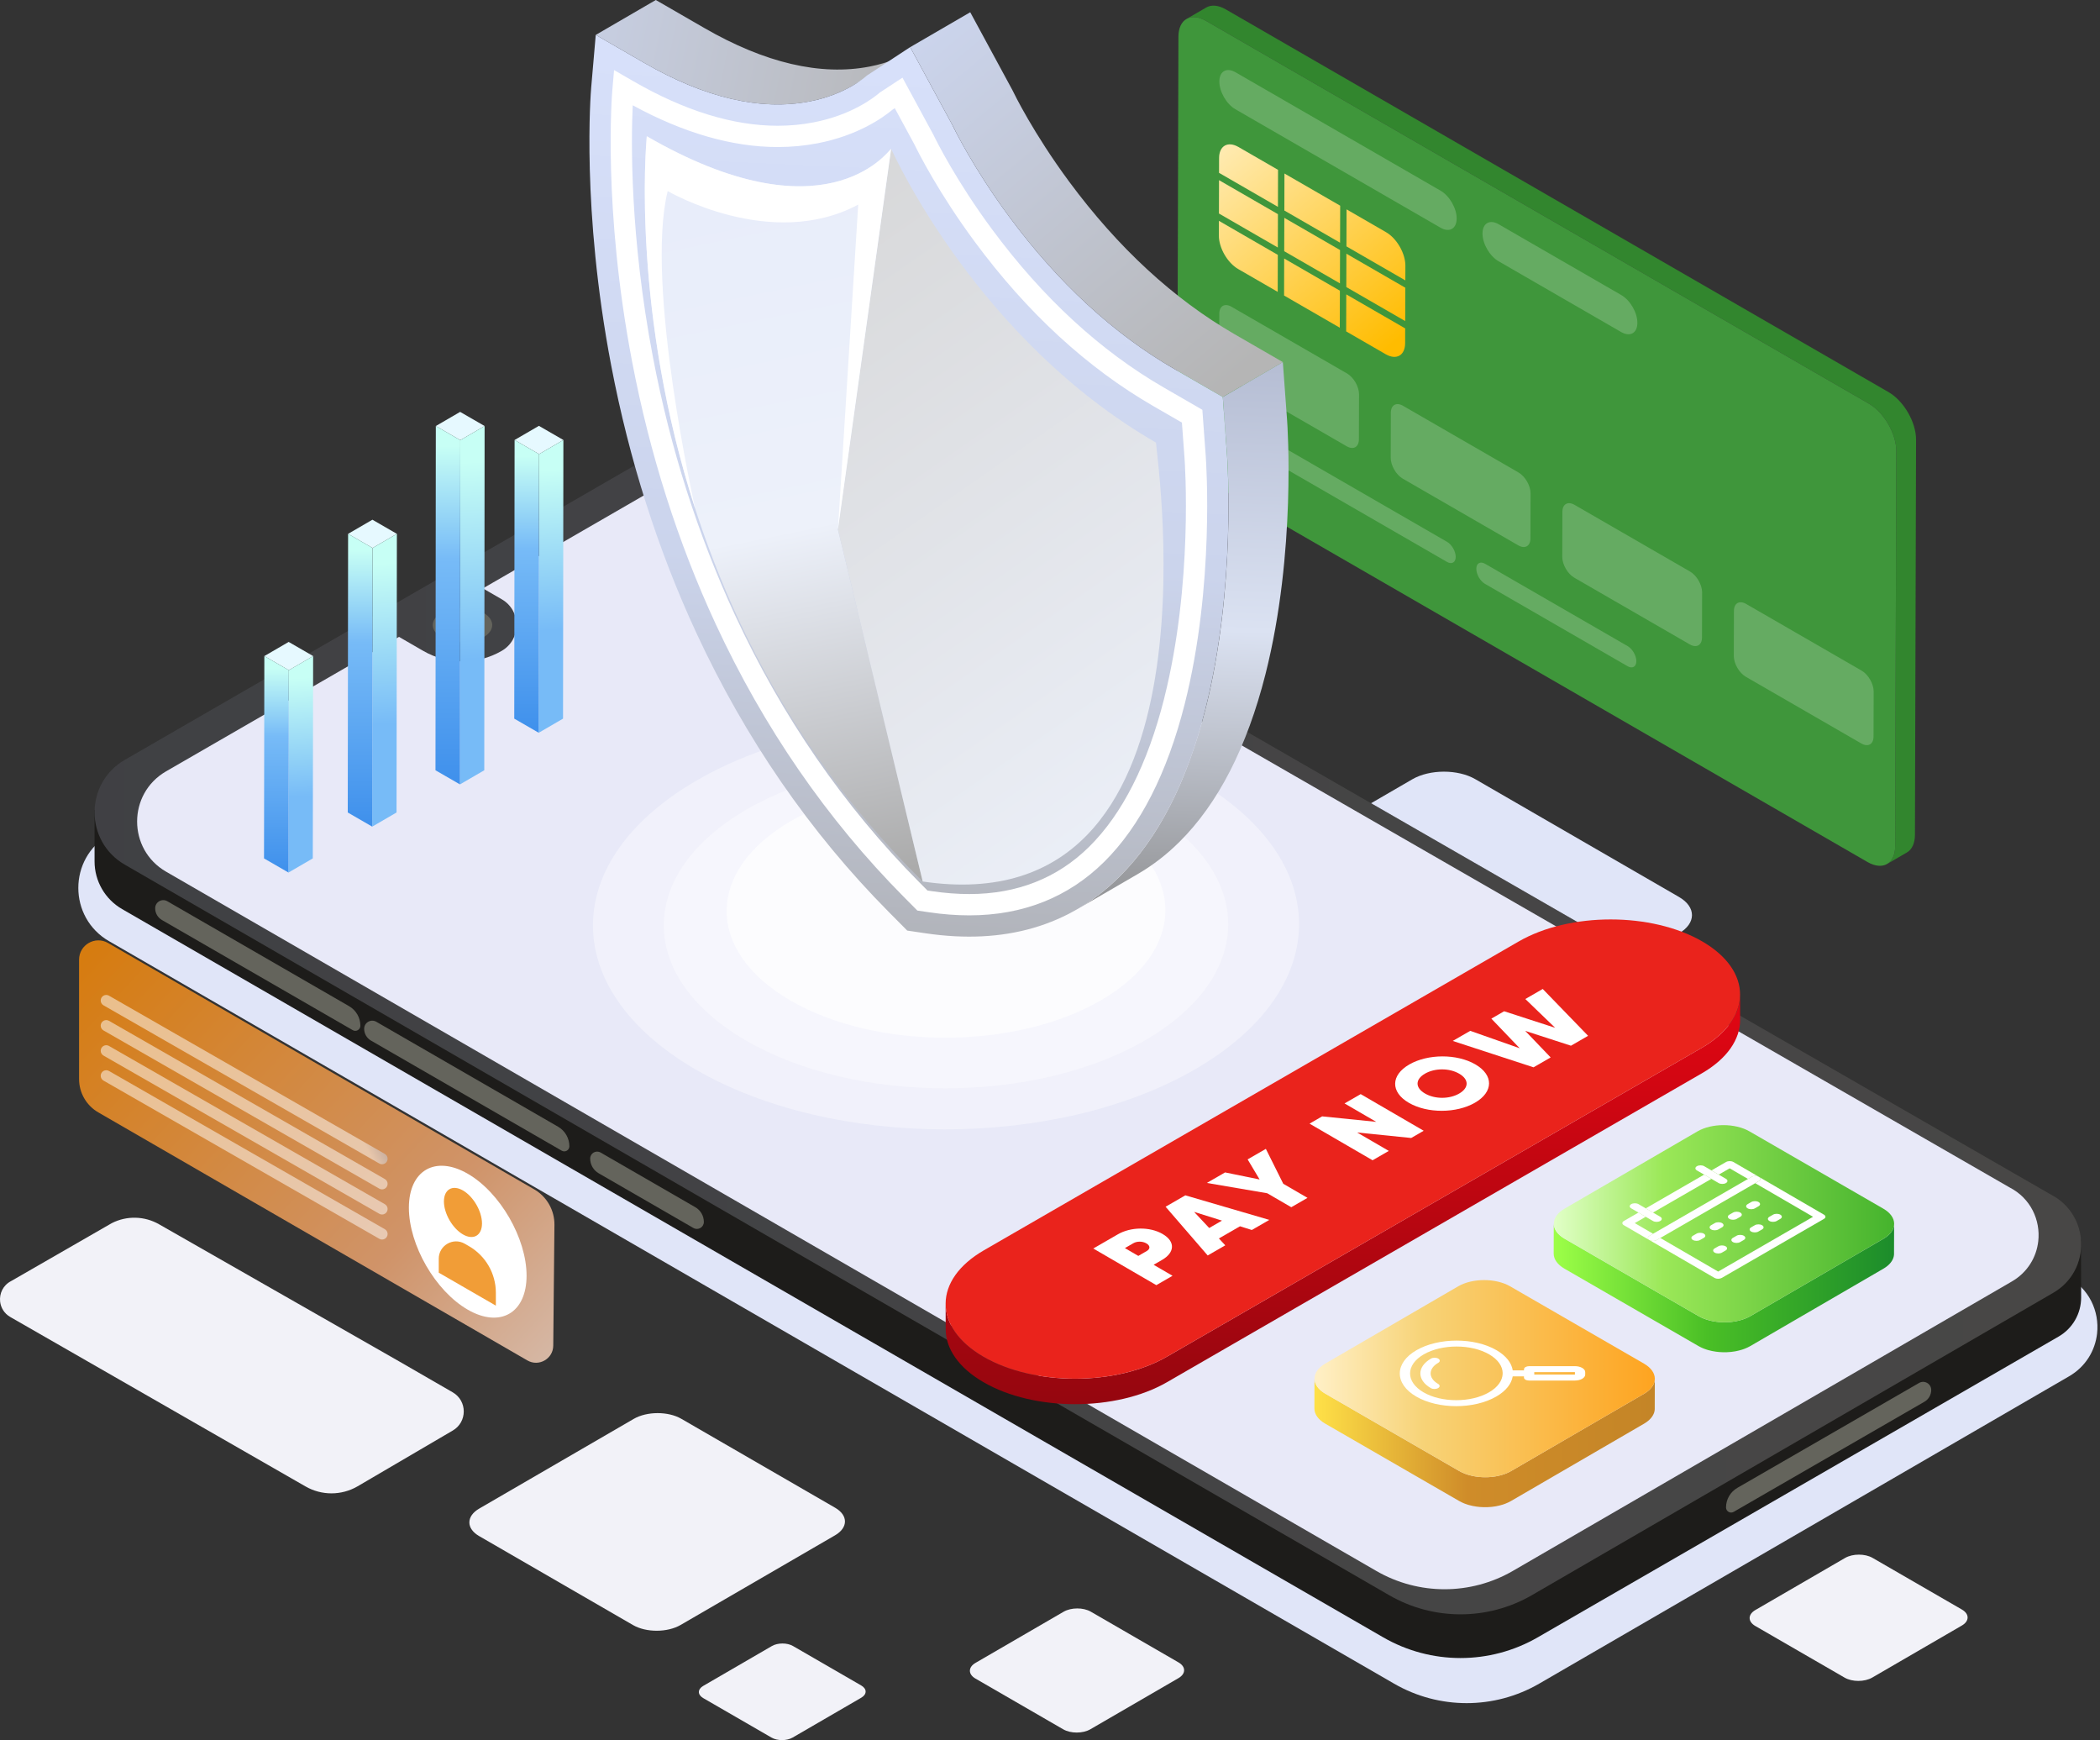 <svg width="239" height="198" viewBox="0 0 239 198" fill="none" xmlns="http://www.w3.org/2000/svg">
<rect x="0" y="0" width="239" height="198" fill="#333333" stroke="none"/>
<path d="M214.939 44.619L139.514 1.072C138.642 0.568 137.851 0.522 137.281 0.854L135.031 2.162C135.602 1.83 136.392 1.877 137.264 2.381L212.689 45.928C214.422 46.928 215.822 49.353 215.817 51.344L215.689 96.294C215.687 97.283 215.337 97.979 214.774 98.306L217.024 96.999C217.587 96.671 217.936 95.975 217.939 94.986L218.066 50.036C218.072 48.045 216.672 45.619 214.939 44.62V44.619Z" fill="#32862E"/>
<path d="M212.689 45.926C214.421 46.927 215.822 49.352 215.816 51.343L215.688 96.293C215.683 98.284 214.273 99.087 212.541 98.086L137.116 54.539C135.383 53.538 133.983 51.114 133.988 49.123L134.116 4.173C134.122 2.182 135.531 1.379 137.263 2.379L212.689 45.926Z" fill="#3F963B"/>
<path opacity="0.2" d="M184.524 33.577C185.534 34.161 186.352 35.576 186.349 36.739C186.345 37.901 185.522 38.369 184.511 37.785L170.548 29.724C169.536 29.14 168.719 27.725 168.723 26.563C168.726 25.399 169.548 24.932 170.56 25.516L184.524 33.577Z" fill="white"/>
<path opacity="0.2" d="M172.818 53.76C173.579 54.199 174.196 55.266 174.193 56.142L174.179 61.266C174.176 62.141 173.556 62.493 172.794 62.054L159.652 54.466C158.891 54.026 158.275 52.96 158.277 52.085L158.292 46.961C158.294 46.086 158.914 45.732 159.675 46.172L172.818 53.76Z" fill="white"/>
<path opacity="0.2" d="M185.239 73.518C185.789 73.835 186.233 74.604 186.23 75.236C186.228 75.866 185.782 76.121 185.232 75.804L169.011 66.438C168.461 66.121 168.017 65.353 168.02 64.721C168.022 64.09 168.468 63.835 169.018 64.152L185.239 73.518Z" fill="white"/>
<path opacity="0.2" d="M192.342 65.033C193.104 65.472 193.719 66.54 193.717 67.415L193.702 72.539C193.7 73.414 193.08 73.766 192.319 73.327L179.176 65.739C178.415 65.3 177.799 64.234 177.801 63.358L177.815 58.234C177.818 57.359 178.438 57.005 179.2 57.446L192.342 65.034V65.033Z" fill="white"/>
<path opacity="0.2" d="M211.865 76.305C212.627 76.746 213.243 77.812 213.24 78.687L213.226 83.811C213.223 84.686 212.603 85.039 211.841 84.599L198.7 77.012C197.937 76.572 197.322 75.507 197.324 74.632L197.339 69.508C197.341 68.632 197.961 68.279 198.724 68.719L211.865 76.306V76.305Z" fill="white"/>
<path opacity="0.2" d="M164.683 61.65C165.231 61.967 165.675 62.735 165.673 63.366C165.671 63.996 165.225 64.251 164.676 63.934L139.725 49.528C139.176 49.211 138.732 48.443 138.734 47.813C138.737 47.181 139.183 46.926 139.732 47.243L164.683 61.65Z" fill="white"/>
<path opacity="0.2" d="M153.294 42.488C154.057 42.928 154.672 43.994 154.67 44.87L154.655 49.993C154.653 50.869 154.033 51.221 153.271 50.782L140.129 43.195C139.367 42.754 138.752 41.689 138.754 40.814L138.769 35.69C138.771 34.815 139.391 34.461 140.153 34.902L153.294 42.489V42.488Z" fill="white"/>
<path d="M152.526 23.405L152.513 27.617L146.172 23.955L146.183 19.743L152.526 23.405Z" fill="url(#paint0_linear_15_12966)"/>
<path d="M145.427 28.999L145.415 33.21L140.917 30.613C139.698 29.909 138.715 28.205 138.719 26.806L138.723 25.128L145.426 28.999H145.427Z" fill="url(#paint1_linear_15_12966)"/>
<path d="M145.441 24.369L145.429 28.165L138.727 24.295L138.738 20.5L145.441 24.369Z" fill="url(#paint2_linear_15_12966)"/>
<path d="M152.494 33.078L152.482 37.289L146.141 33.628L146.152 29.416L152.494 33.078Z" fill="url(#paint3_linear_15_12966)"/>
<path d="M145.453 19.326L145.441 23.537L138.738 19.667L138.743 17.988C138.747 16.589 139.737 16.024 140.955 16.728L145.453 19.326Z" fill="url(#paint4_linear_15_12966)"/>
<path d="M152.509 28.45L152.499 32.245L146.156 28.584L146.168 24.788L152.509 28.45Z" fill="url(#paint5_linear_15_12966)"/>
<path d="M159.922 37.367L159.918 39.045C159.913 40.445 158.924 41.009 157.705 40.306L153.207 37.708L153.219 33.497L159.922 37.367Z" fill="url(#paint6_linear_15_12966)"/>
<path d="M159.937 32.738L159.925 36.534L153.223 32.663L153.233 28.869L159.937 32.738Z" fill="url(#paint7_linear_15_12966)"/>
<path d="M157.748 26.421C158.966 27.125 159.949 28.829 159.946 30.227L159.941 31.905L153.238 28.035L153.251 23.824L157.749 26.421H157.748Z" fill="url(#paint8_linear_15_12966)"/>
<path opacity="0.2" d="M163.958 21.702C164.969 22.286 165.785 23.701 165.783 24.863C165.78 26.025 164.958 26.494 163.947 25.91L140.598 12.43C139.587 11.846 138.77 10.431 138.773 9.269C138.777 8.105 139.599 7.638 140.611 8.222L163.959 21.702H163.958Z" fill="white"/>
<path d="M111.025 189.212C110.171 189.708 110.169 190.507 111.019 190.999L121.009 196.774C121.86 197.265 123.241 197.262 124.094 196.767L134.122 190.947C134.976 190.451 134.978 189.651 134.129 189.16L124.139 183.384C123.288 182.893 121.907 182.897 121.053 183.391L111.025 189.212Z" fill="#F2F2F8"/>
<path d="M54.543 171.654C53.047 172.522 53.042 173.925 54.533 174.786L72.048 184.912C73.539 185.774 75.96 185.768 77.456 184.9L95.039 174.695C96.535 173.827 96.541 172.424 95.05 171.562L77.535 161.436C76.044 160.575 73.623 160.58 72.126 161.449L54.543 171.654Z" fill="#F2F2F8"/>
<path d="M137.455 102.183C135.474 103.333 135.467 105.19 137.441 106.332L160.632 119.738C162.606 120.879 165.811 120.872 167.792 119.722L191.072 106.211C193.054 105.061 193.061 103.204 191.087 102.063L167.897 88.656C165.923 87.515 162.716 87.522 160.735 88.672L137.455 102.183Z" fill="#E0E5F8"/>
<path d="M199.778 183.198C198.909 183.702 198.907 184.516 199.772 185.016L209.937 190.892C210.802 191.393 212.207 191.389 213.075 190.886L223.279 184.963C224.147 184.46 224.151 183.645 223.286 183.145L213.121 177.269C212.256 176.769 210.851 176.772 209.983 177.276L199.779 183.198H199.778Z" fill="#F2F2F8"/>
<path d="M80.038 191.829C79.374 192.214 79.372 192.837 80.034 193.22L87.81 197.715C88.472 198.098 89.547 198.094 90.211 197.709L98.017 193.178C98.681 192.793 98.683 192.17 98.021 191.787L90.246 187.292C89.584 186.909 88.509 186.911 87.845 187.298L80.038 191.829Z" fill="#F2F2F8"/>
<path d="M12.417 107.095L41.883 124.117L79.882 146.07L158.663 191.578C163.767 194.531 170.06 194.531 175.163 191.582L215.418 168.241L235.465 156.613C237.389 155.502 238.455 153.655 238.668 151.732C238.945 149.214 237.77 146.56 235.184 145.236L195.896 122.62L120.064 78.982L87.254 60.1C82.49 57.655 76.811 57.795 72.174 60.467L51.881 72.185L50.707 72.866L52.965 74.173C54.173 74.863 54.771 76.083 54.771 77.294C54.771 78.506 54.173 79.726 52.965 80.421C50.039 82.112 46.428 82.112 43.497 80.421L40.562 78.724L29.433 85.148L12.416 94.97C7.747 97.669 7.747 104.403 12.416 107.097L12.417 107.095Z" fill="#E0E5F8"/>
<path d="M236.854 147.635L236.835 141.052L10.762 92.169V98.018C10.762 100.253 11.954 102.319 13.89 103.437L157.42 186.304C162.864 189.447 169.571 189.447 175.015 186.304L234.29 152.082C235.879 151.165 236.856 149.469 236.854 147.633V147.635Z" fill="#1D1C1A"/>
<path d="M87.839 52.145L233.394 135.912C237.887 138.219 238.044 144.584 233.67 147.109L174.334 181.514C169.312 184.414 163.123 184.413 158.101 181.512L14.204 98.386C9.613 95.735 9.615 89.106 14.205 86.456L73.004 52.51C77.566 49.876 83.153 49.738 87.839 52.145Z" fill="#1D1C1A"/>
<path opacity="0.2" d="M87.839 52.145L233.394 135.912C237.887 138.219 238.044 144.584 233.67 147.109L174.334 181.514C169.312 184.414 163.123 184.413 158.101 181.512L14.204 98.386C9.613 95.735 9.615 89.106 14.205 86.456L73.004 52.51C77.566 49.876 83.153 49.738 87.839 52.145Z" fill="url(#paint9_linear_15_12966)"/>
<path d="M18.904 99.186L46.654 115.216L82.44 135.89L156.631 178.747C161.437 181.529 167.363 181.529 172.17 178.752L210.079 156.77L228.958 145.82C230.77 144.773 231.774 143.034 231.975 141.222C232.236 138.85 231.129 136.351 228.694 135.104L191.694 113.806L120.28 72.709L89.382 54.928C84.896 52.625 79.546 52.757 75.18 55.273L56.069 66.309L54.962 66.95L57.09 68.181C58.226 68.83 58.791 69.98 58.791 71.12C58.791 72.261 58.227 73.411 57.09 74.065C54.334 75.658 50.934 75.658 48.174 74.065L45.409 72.466L34.928 78.516L18.903 87.766C14.506 90.308 14.506 96.648 18.903 99.186H18.904Z" fill="#E8E9F8"/>
<path d="M55.031 72.505C56.348 71.744 56.348 70.499 55.031 69.739C53.714 68.979 51.558 68.979 50.242 69.739C48.925 70.499 48.925 71.744 50.242 72.505C51.558 73.266 53.713 73.266 55.031 72.505Z" fill="#64645C"/>
<path d="M68.356 131.143L79.137 137.366C79.736 137.712 80.105 138.351 80.105 139.042C80.105 139.652 79.445 140.033 78.917 139.728L68.136 133.504C67.537 133.158 67.168 132.519 67.168 131.828C67.168 131.218 67.829 130.838 68.356 131.143Z" fill="#64645C"/>
<path d="M42.83 116.264L63.514 128.204C64.309 128.664 64.799 129.512 64.799 130.43C64.799 130.876 64.316 131.156 63.929 130.932L42.218 118.401C41.74 118.125 41.445 117.615 41.445 117.063C41.445 116.352 42.214 115.909 42.829 116.264H42.83Z" fill="#64645C"/>
<path d="M19.045 102.549L39.729 114.489C40.524 114.948 41.014 115.797 41.014 116.715C41.014 117.161 40.531 117.441 40.144 117.217L18.433 104.686C17.955 104.41 17.66 103.9 17.66 103.348C17.66 102.637 18.429 102.193 19.044 102.549H19.045Z" fill="#64645C"/>
<path d="M218.407 157.362L197.723 169.301C196.928 169.761 196.438 170.609 196.438 171.527C196.438 171.973 196.921 172.253 197.308 172.03L219.019 159.498C219.497 159.223 219.792 158.712 219.792 158.16C219.792 157.45 219.022 157.006 218.408 157.362H218.407Z" fill="#64645C"/>
<g opacity="0.38">
<path d="M79.345 88.773C63.603 97.863 63.52 112.598 79.161 121.688C94.8 130.777 120.242 130.777 135.984 121.688C151.727 112.598 151.809 97.861 136.17 88.773C120.53 79.684 95.088 79.684 79.345 88.773Z" fill="white"/>
</g>
<g opacity="0.38">
<path d="M85.027 92.077C72.445 99.341 72.378 111.12 84.88 118.385C97.381 125.65 117.716 125.65 130.299 118.385C142.882 111.12 142.949 99.341 130.448 92.077C117.946 84.812 97.61 84.812 85.027 92.077Z" fill="white"/>
</g>
<g opacity="0.67">
<path d="M90.069 93.39C80.287 99.037 80.237 108.194 89.955 113.841C99.672 119.487 115.479 119.487 125.261 113.841C135.042 108.193 135.094 99.037 125.377 93.39C115.659 87.742 99.851 87.742 90.07 93.39H90.069Z" fill="white"/>
</g>
<g opacity="0.38">
<path d="M118.728 145.01C117.932 145.469 117.929 146.216 118.719 146.676L129.899 153.173C130.69 153.633 131.977 153.633 132.774 153.173L188.652 120.912C189.448 120.452 189.451 119.705 188.661 119.246L177.481 112.749C176.691 112.289 175.403 112.289 174.606 112.749L118.728 145.01Z" fill="white"/>
</g>
<path d="M111.916 154.368C117.669 157.711 127.025 157.711 132.816 154.368L193.674 119.231C196.588 117.55 198.042 115.34 198.037 113.136L198.044 116.037C198.051 118.242 196.595 120.451 193.682 122.132L132.824 157.269C127.034 160.612 117.677 160.612 111.924 157.269C109.067 155.609 107.636 153.435 107.629 151.259L107.621 148.357C107.627 150.534 109.058 152.708 111.916 154.368Z" fill="url(#paint10_linear_15_12966)"/>
<path d="M111.984 142.262C106.194 145.605 106.163 151.025 111.916 154.368C117.669 157.711 127.025 157.711 132.816 154.368L193.674 119.231C199.463 115.888 199.494 110.468 193.742 107.126C187.99 103.783 178.632 103.783 172.842 107.126L111.984 142.262Z" fill="#EA231C"/>
<path d="M98.985 7.571C93.406 8.654 87.062 7.174 80.13 3.171L74.637 0L67.805 3.971L73.297 7.142C80.229 11.145 86.572 12.624 92.151 11.542C94.306 11.124 95.939 10.383 97.032 9.748L103.865 5.777C102.773 6.411 101.14 7.152 98.984 7.571H98.985Z" fill="url(#paint11_linear_15_12966)"/>
<path d="M146.481 47.774L145.999 41.201L139.167 45.172L139.649 51.745C139.694 52.354 140.702 66.797 137.196 80.667C135.09 88.994 131.787 95.426 127.378 99.786C125.917 101.232 124.336 102.448 122.641 103.434L129.473 99.463C131.168 98.478 132.75 97.262 134.211 95.815C138.62 91.456 141.922 85.022 144.028 76.696C147.535 62.825 146.527 48.382 146.481 47.774Z" fill="url(#paint12_linear_15_12966)"/>
<path d="M140.508 38.03C133.574 34.028 127.244 28.19 121.689 20.68C117.614 15.171 115.422 10.671 115.223 10.255L110.422 1.393L103.59 5.363L108.391 14.226C108.591 14.642 110.783 19.142 114.856 24.651C120.411 32.161 126.742 37.998 133.675 42.001L139.166 45.171L145.998 41.2L140.508 38.03Z" fill="url(#paint13_linear_15_12966)"/>
<path d="M103.587 5.363L108.388 14.225C108.587 14.642 110.78 19.141 114.853 24.65C120.407 32.161 126.739 37.998 133.672 42.001L139.163 45.171L139.645 51.744C139.69 52.352 140.699 66.796 137.192 80.666C135.086 88.992 131.783 95.425 127.374 99.784C121.733 105.365 114.327 107.522 105.361 106.198L103.251 105.886L101.147 103.766C92.203 94.75 84.834 84.062 79.242 71.996C74.873 62.568 71.617 52.347 69.566 41.621C66.148 23.753 67.236 10.52 67.283 9.965L67.802 3.97L73.294 7.141C80.226 11.143 86.57 12.623 92.148 11.541C96.257 10.743 98.468 8.773 98.654 8.601L103.586 5.362L103.587 5.363Z" fill="url(#paint14_linear_15_12966)"/>
<path d="M137.228 51.922L136.839 46.629L132.459 44.1C125.236 39.931 118.658 33.872 112.904 26.091C108.839 20.596 106.583 16.062 106.228 15.33L102.71 8.837L100.128 10.532C99.368 11.187 96.858 13.097 92.608 13.921C91.282 14.179 89.902 14.309 88.505 14.309C83.431 14.309 77.905 12.604 72.081 9.241L69.886 7.974L69.696 10.175C69.649 10.716 68.587 23.618 71.944 41.167C73.958 51.699 77.153 61.728 81.439 70.978C86.912 82.788 94.121 93.244 102.866 102.06L104.402 103.608L105.713 103.803C107.295 104.037 108.843 104.155 110.311 104.155C116.415 104.155 121.582 102.105 125.668 98.064C129.757 94.02 132.844 87.968 134.839 80.074C138.252 66.576 137.269 52.515 137.226 51.923L137.228 51.922ZM132.493 79.479C130.605 86.938 127.737 92.611 123.966 96.34C120.35 99.917 115.755 101.73 110.312 101.73C108.961 101.73 107.534 101.621 106.069 101.404L105.555 101.328L104.587 100.353C96.04 91.738 88.993 81.511 83.638 69.958C79.434 60.888 76.301 51.048 74.324 40.711C71.665 26.812 71.826 15.935 72.011 11.98C77.795 15.133 83.338 16.73 88.504 16.731C90.056 16.731 91.592 16.586 93.07 16.299C97.633 15.413 100.466 13.408 101.582 12.476L101.835 12.31L104.07 16.436C104.552 17.427 106.866 22.005 110.953 27.532C116.906 35.581 123.733 41.862 131.245 46.199L134.514 48.086L134.809 52.099C134.852 52.675 135.808 66.358 132.49 79.479H132.493Z" fill="white"/>
<path d="M101.419 16.928L95.367 60.257L105.013 100.303C69.504 65.386 73.393 17.996 73.609 15.504C93.734 27.123 100.913 17.437 101.419 16.928Z" fill="url(#paint15_linear_15_12966)"/>
<path d="M101.419 16.928C101.921 18.019 111.437 38.744 131.563 50.364C131.764 53.097 139.408 105.383 105.013 100.304L95.367 60.258L101.419 16.929V16.928Z" fill="url(#paint16_linear_15_12966)"/>
<path d="M101.419 16.928C100.913 17.437 93.734 27.124 73.609 15.504C73.475 17.042 71.945 35.664 79.127 57.903C79.127 57.903 73.373 32.396 75.989 21.741C75.989 21.741 87.722 28.608 97.673 23.281L95.367 60.256L101.419 16.927V16.928Z" fill="white"/>
<path d="M134.905 136.013L144.461 138.806L142.47 139.956L141.125 139.533L138.722 140.919L139.448 141.7L137.447 142.855L132.656 137.31L134.905 136.011V136.013ZM139.073 138.89L135.901 137.895L137.619 139.729L139.073 138.889V138.89Z" fill="white"/>
<path d="M132.32 140.414C133.796 141.272 133.697 142.529 132.252 143.362L131.293 143.915L133.446 145.166L131.599 146.232L124.426 142.063L127.232 140.443C128.676 139.609 130.845 139.555 132.321 140.413L132.32 140.414ZM129.551 142.904L130.51 142.35C130.922 142.112 130.924 141.744 130.472 141.481C130.021 141.217 129.395 141.224 128.983 141.463L128.024 142.016L129.551 142.904Z" fill="white"/>
<path d="M167.91 121.113C170.022 122.339 169.969 124.258 167.866 125.472C165.762 126.687 162.45 126.711 160.339 125.484C158.228 124.258 158.281 122.34 160.385 121.125C162.489 119.911 165.8 119.886 167.911 121.113H167.91ZM166.071 124.43C167.175 123.793 167.221 122.839 166.074 122.173C164.926 121.506 163.281 121.529 162.177 122.166C161.073 122.803 161.027 123.756 162.175 124.424C163.323 125.091 164.968 125.068 166.071 124.43Z" fill="white"/>
<path d="M149.039 127.855L156.213 132.023L158.059 130.957L154.451 128.86L160.607 129.487L162.031 128.664L154.858 124.495L153.021 125.555L156.628 127.651L150.472 127.027L149.039 127.855Z" fill="white"/>
<path d="M137.352 134.602L144.223 135.775L146.959 137.365L148.806 136.299L146.049 134.698L144.067 130.725L141.993 131.922L143.357 134.209L139.425 133.405L137.352 134.602Z" fill="white"/>
<path d="M165.336 118.444L174.531 121.446L176.48 120.321L173.587 117.301L178.791 118.987L180.74 117.861L175.578 112.531L173.597 113.675L176.992 116.95L171.185 115.067L169.73 115.907L172.959 119.278L167.327 117.295L165.336 118.444Z" fill="white"/>
<path d="M51.524 162.778L40.684 169.129C38.852 170.188 36.594 170.188 34.762 169.13L1.164 149.852C0.474 149.453 0.091 148.79 0.014 148.1C-0.085 147.196 0.336 146.244 1.264 145.769L12.709 139.184C14.419 138.306 16.457 138.357 18.121 139.316L45.418 154.902L51.524 158.427C53.199 159.396 53.199 161.811 51.524 162.778Z" fill="#F2F2F8"/>
<path d="M188.331 156.959C188.33 156.98 188.329 157 188.327 157.022C188.325 157.04 188.322 157.058 188.32 157.076C188.317 157.098 188.315 157.118 188.31 157.139C188.307 157.157 188.302 157.177 188.299 157.195C188.294 157.215 188.29 157.235 188.284 157.256C188.279 157.274 188.274 157.293 188.268 157.311C188.261 157.331 188.256 157.352 188.248 157.372C188.241 157.39 188.234 157.408 188.228 157.426C188.22 157.448 188.211 157.469 188.2 157.489C188.193 157.508 188.185 157.524 188.176 157.543C188.165 157.564 188.154 157.584 188.143 157.606C188.134 157.623 188.125 157.64 188.115 157.657C188.1 157.681 188.084 157.706 188.068 157.731C188.058 157.746 188.049 157.761 188.039 157.775C188.02 157.802 188.001 157.829 187.979 157.857C187.97 157.868 187.962 157.88 187.953 157.892C187.919 157.934 187.883 157.976 187.845 158.018C187.835 158.028 187.824 158.039 187.814 158.05C187.784 158.081 187.752 158.113 187.719 158.144C187.705 158.158 187.689 158.173 187.674 158.186C187.655 158.204 187.635 158.221 187.613 158.239C187.594 158.255 187.576 158.271 187.556 158.287C187.534 158.304 187.513 158.321 187.49 158.339C187.47 158.355 187.449 158.37 187.428 158.385C187.405 158.402 187.381 158.419 187.357 158.435C187.335 158.449 187.313 158.465 187.29 158.48C187.265 158.496 187.239 158.512 187.215 158.528C187.183 158.549 187.151 158.568 187.117 158.587L171.983 167.383C171.892 167.436 171.798 167.484 171.7 167.531C171.676 167.543 171.65 167.555 171.624 167.567C171.537 167.607 171.448 167.646 171.356 167.681C171.344 167.685 171.332 167.691 171.32 167.695C171.222 167.733 171.121 167.767 171.019 167.798C170.948 167.821 170.876 167.84 170.805 167.859C170.75 167.874 170.696 167.89 170.64 167.903C170.564 167.921 170.486 167.937 170.41 167.953C170.353 167.964 170.298 167.978 170.24 167.987C170.217 167.991 170.193 167.995 170.169 167.998C170.073 168.014 169.977 168.028 169.88 168.039C169.852 168.042 169.823 168.046 169.795 168.049C169.74 168.055 169.683 168.058 169.627 168.063C169.533 168.07 169.439 168.077 169.345 168.082C169.285 168.084 169.224 168.085 169.163 168.086C169.086 168.087 169.01 168.089 168.934 168.086C168.869 168.086 168.806 168.084 168.742 168.081C168.67 168.078 168.6 168.074 168.53 168.069C168.466 168.065 168.402 168.059 168.337 168.054C168.267 168.047 168.198 168.039 168.128 168.03C168.065 168.022 168.003 168.013 167.941 168.004C167.866 167.993 167.793 167.979 167.719 167.965C167.661 167.954 167.603 167.943 167.546 167.93C167.459 167.911 167.372 167.89 167.287 167.867C167.232 167.852 167.175 167.839 167.12 167.822C167.09 167.813 167.061 167.804 167.032 167.795C166.946 167.768 166.861 167.738 166.778 167.708C166.754 167.699 166.729 167.691 166.705 167.682C166.63 167.653 166.556 167.62 166.483 167.587C166.447 167.571 166.411 167.557 166.376 167.54C166.271 167.49 166.168 167.437 166.068 167.379L150.834 158.584C150.525 158.405 150.274 158.205 150.081 157.993C149.985 157.887 149.903 157.777 149.835 157.666C149.812 157.628 149.792 157.591 149.773 157.553C149.658 157.327 149.6 157.092 149.6 156.858L149.59 160.268C149.588 160.891 150 161.516 150.824 161.992L166.058 170.788C166.156 170.844 166.259 170.897 166.365 170.948C166.4 170.965 166.438 170.98 166.474 170.995C166.536 171.024 166.598 171.052 166.662 171.078C166.674 171.082 166.685 171.086 166.696 171.09C166.72 171.099 166.745 171.108 166.769 171.117C166.852 171.148 166.937 171.177 167.023 171.204C167.052 171.213 167.081 171.222 167.111 171.232C167.131 171.237 167.15 171.244 167.169 171.25C167.204 171.26 167.242 171.267 167.277 171.276C167.363 171.298 167.448 171.32 167.537 171.339C167.56 171.344 167.583 171.351 167.605 171.356C167.639 171.363 167.675 171.367 167.709 171.374C167.783 171.387 167.856 171.401 167.931 171.412C167.96 171.417 167.989 171.424 168.02 171.428C168.053 171.433 168.085 171.435 168.118 171.439C168.187 171.448 168.257 171.456 168.327 171.463C168.361 171.466 168.394 171.471 168.426 171.474C168.457 171.477 168.489 171.478 168.52 171.479C168.59 171.483 168.661 171.488 168.733 171.49C168.768 171.491 168.804 171.495 168.839 171.496C168.867 171.496 168.895 171.496 168.923 171.496C169 171.496 169.076 171.496 169.153 171.496C169.191 171.496 169.228 171.496 169.267 171.496C169.289 171.496 169.312 171.492 169.334 171.491C169.429 171.487 169.523 171.48 169.617 171.472C169.655 171.469 169.692 171.469 169.731 171.464C169.749 171.462 169.767 171.46 169.785 171.457C169.813 171.454 169.842 171.451 169.87 171.447C169.967 171.436 170.063 171.422 170.159 171.407C170.183 171.403 170.206 171.4 170.23 171.395C170.241 171.393 170.253 171.392 170.264 171.39C170.309 171.382 170.353 171.37 170.398 171.361C170.476 171.346 170.553 171.33 170.63 171.312C170.685 171.298 170.739 171.282 170.794 171.268C170.866 171.248 170.938 171.228 171.009 171.207C171.024 171.202 171.041 171.199 171.056 171.193C171.141 171.165 171.226 171.136 171.31 171.104C171.322 171.099 171.333 171.094 171.346 171.089C171.437 171.053 171.527 171.015 171.614 170.975C171.639 170.964 171.664 170.951 171.69 170.939C171.787 170.893 171.882 170.843 171.973 170.791L187.107 161.996C187.124 161.985 187.141 161.975 187.158 161.965C187.174 161.956 187.189 161.946 187.204 161.936C187.23 161.92 187.255 161.904 187.28 161.887C187.303 161.873 187.325 161.857 187.347 161.842C187.37 161.825 187.394 161.809 187.418 161.792C187.439 161.777 187.46 161.762 187.48 161.746C187.502 161.729 187.524 161.712 187.545 161.695C187.565 161.679 187.584 161.664 187.603 161.648C187.623 161.63 187.644 161.613 187.664 161.595C187.672 161.588 187.681 161.58 187.689 161.573C187.697 161.566 187.702 161.56 187.71 161.553C187.743 161.521 187.775 161.491 187.805 161.458C187.815 161.448 187.825 161.437 187.836 161.426C187.874 161.385 187.91 161.343 187.944 161.3C187.945 161.298 187.947 161.297 187.949 161.294C187.956 161.284 187.963 161.274 187.97 161.265C187.99 161.238 188.011 161.211 188.029 161.184C188.039 161.169 188.048 161.154 188.058 161.138C188.074 161.114 188.09 161.089 188.104 161.064C188.108 161.057 188.113 161.05 188.117 161.044C188.123 161.033 188.127 161.023 188.133 161.013C188.144 160.993 188.155 160.971 188.165 160.951C188.174 160.933 188.182 160.916 188.19 160.898C188.199 160.876 188.208 160.856 188.217 160.835C188.221 160.826 188.225 160.815 188.23 160.806C188.233 160.797 188.235 160.789 188.239 160.78C188.246 160.76 188.252 160.74 188.259 160.719C188.265 160.701 188.27 160.682 188.275 160.664C188.281 160.644 188.285 160.623 188.29 160.603C188.292 160.592 188.295 160.582 188.298 160.57C188.299 160.562 188.3 160.556 188.301 160.548C188.304 160.526 188.308 160.506 188.311 160.485C188.313 160.466 188.316 160.448 188.318 160.43C188.32 160.409 188.321 160.389 188.322 160.367C188.322 160.355 188.325 160.342 188.325 160.33C188.325 160.317 188.325 160.305 188.325 160.293L188.335 156.883C188.335 156.908 188.333 156.932 188.331 156.956V156.959Z" fill="url(#paint17_linear_15_12966)"/>
<path d="M187.101 155.161C188.739 156.106 188.748 157.64 187.12 158.586L171.986 167.381C170.358 168.327 167.711 168.327 166.073 167.381L150.839 158.586C149.202 157.641 149.193 156.107 150.82 155.161L165.955 146.365C167.582 145.42 170.229 145.42 171.867 146.365L187.101 155.161Z" fill="url(#paint18_linear_15_12966)"/>
<path d="M163.684 155.07C163.913 154.938 163.915 154.724 163.686 154.59C163.459 154.458 163.087 154.458 162.858 154.59C162.056 155.053 161.652 155.663 161.648 156.269C161.645 156.875 162.044 157.485 162.84 157.948C163.067 158.08 163.438 158.08 163.668 157.948C163.897 157.816 163.898 157.6 163.67 157.468C163.099 157.136 162.817 156.703 162.82 156.269C162.823 155.833 163.109 155.401 163.684 155.069V155.07Z" fill="white"/>
<path d="M180.322 155.865C180.263 155.784 180.177 155.711 180.072 155.65C179.967 155.589 179.842 155.539 179.7 155.504C179.561 155.47 179.406 155.451 179.245 155.451H174.033C173.872 155.451 173.725 155.489 173.619 155.55C173.513 155.611 173.446 155.697 173.446 155.79V155.931H172.164C172.038 155.093 171.421 154.273 170.318 153.633C169.066 152.904 167.416 152.539 165.77 152.541C164.123 152.541 162.47 152.905 161.209 153.633C159.949 154.36 159.313 155.316 159.309 156.271C159.303 157.224 159.928 158.182 161.18 158.909C162.432 159.636 164.081 160.002 165.728 160.001C167.375 160.001 169.028 159.636 170.288 158.909C171.4 158.268 172.025 157.448 172.161 156.61H173.441V156.75C173.441 156.839 173.502 156.926 173.612 156.989C173.72 157.052 173.871 157.088 174.025 157.088H179.237C179.557 157.088 179.853 157.013 180.063 156.892C180.171 156.829 180.258 156.756 180.318 156.675C180.377 156.594 180.411 156.505 180.412 156.411V156.13C180.414 156.038 180.381 155.947 180.323 155.866L180.322 155.865ZM169.463 158.428C168.429 159.024 167.082 159.321 165.732 159.321C164.381 159.321 163.038 159.024 162.01 158.428C160.983 157.83 160.475 157.051 160.479 156.269C160.484 155.486 161 154.708 162.034 154.11C163.067 153.514 164.414 153.217 165.765 153.216C167.116 153.216 168.46 153.513 169.486 154.11C170.492 154.694 171 155.454 171.018 156.22C171.013 156.236 171.011 156.252 171.011 156.269C171.011 156.285 171.013 156.301 171.017 156.318C170.991 157.084 170.473 157.844 169.462 158.428H169.463ZM179.24 156.41H174.614V156.128H179.24V156.41Z" fill="white"/>
<path d="M215.566 139.328C215.565 139.349 215.564 139.37 215.561 139.391C215.559 139.409 215.557 139.427 215.555 139.445C215.551 139.467 215.549 139.487 215.544 139.509C215.541 139.527 215.536 139.546 215.533 139.564C215.529 139.584 215.524 139.604 215.518 139.625C215.514 139.643 215.508 139.662 215.503 139.68C215.496 139.7 215.49 139.721 215.482 139.741C215.475 139.759 215.469 139.777 215.462 139.795C215.454 139.817 215.445 139.838 215.435 139.859C215.427 139.877 215.419 139.894 215.41 139.912C215.4 139.933 215.388 139.953 215.377 139.975C215.368 139.992 215.359 140.009 215.349 140.026C215.334 140.051 215.318 140.075 215.303 140.1C215.292 140.115 215.283 140.13 215.273 140.144C215.254 140.171 215.235 140.199 215.213 140.226C215.204 140.237 215.196 140.249 215.187 140.261C215.154 140.304 215.117 140.345 215.079 140.387C215.069 140.397 215.059 140.409 215.049 140.419C215.018 140.45 214.986 140.482 214.954 140.514C214.939 140.527 214.923 140.542 214.909 140.555C214.889 140.573 214.869 140.59 214.848 140.609C214.828 140.624 214.81 140.64 214.79 140.656C214.768 140.673 214.747 140.69 214.724 140.708C214.704 140.724 214.684 140.739 214.662 140.754C214.64 140.771 214.615 140.788 214.591 140.804C214.57 140.819 214.547 140.834 214.525 140.849C214.5 140.865 214.474 140.881 214.449 140.898C214.417 140.918 214.386 140.937 214.352 140.956L199.217 149.752C199.127 149.805 199.032 149.853 198.935 149.9C198.91 149.912 198.884 149.925 198.858 149.936C198.771 149.977 198.682 150.015 198.59 150.05C198.578 150.054 198.567 150.06 198.554 150.065C198.456 150.102 198.355 150.136 198.254 150.167C198.183 150.19 198.11 150.209 198.039 150.228C197.984 150.243 197.931 150.259 197.874 150.272C197.799 150.291 197.721 150.306 197.644 150.322C197.588 150.333 197.532 150.347 197.475 150.356C197.451 150.361 197.427 150.364 197.403 150.367C197.307 150.383 197.211 150.397 197.114 150.408C197.086 150.411 197.058 150.415 197.03 150.418C196.974 150.424 196.918 150.427 196.861 150.432C196.768 150.44 196.674 150.446 196.579 150.451C196.519 150.453 196.458 150.454 196.397 150.455C196.32 150.457 196.245 150.458 196.168 150.455C196.104 150.455 196.04 150.453 195.976 150.45C195.905 150.447 195.835 150.443 195.765 150.438C195.7 150.434 195.636 150.428 195.572 150.423C195.502 150.416 195.433 150.408 195.363 150.399C195.299 150.391 195.237 150.382 195.175 150.373C195.101 150.362 195.027 150.348 194.954 150.335C194.895 150.323 194.838 150.312 194.78 150.3C194.693 150.28 194.606 150.259 194.521 150.236C194.466 150.222 194.409 150.208 194.354 150.191C194.325 150.182 194.295 150.173 194.266 150.164C194.18 150.137 194.096 150.108 194.012 150.077C193.988 150.068 193.963 150.06 193.94 150.051C193.864 150.022 193.791 149.989 193.717 149.956C193.681 149.94 193.645 149.926 193.61 149.909C193.505 149.859 193.402 149.806 193.303 149.748L178.069 140.953C177.759 140.775 177.509 140.575 177.315 140.362C177.22 140.256 177.137 140.147 177.069 140.035C177.047 139.998 177.026 139.96 177.007 139.922C176.892 139.696 176.834 139.461 176.834 139.227L176.824 142.637C176.822 143.26 177.234 143.885 178.059 144.361L193.293 153.157C193.391 153.213 193.494 153.266 193.6 153.317C193.635 153.334 193.672 153.349 193.708 153.365C193.77 153.393 193.832 153.421 193.897 153.447C193.908 153.452 193.919 153.455 193.931 153.459C193.954 153.469 193.979 153.478 194.003 153.487C194.086 153.517 194.171 153.546 194.257 153.574C194.286 153.583 194.316 153.592 194.345 153.601C194.365 153.606 194.385 153.613 194.404 153.619C194.439 153.629 194.476 153.636 194.511 153.645C194.597 153.667 194.683 153.689 194.771 153.708C194.795 153.714 194.817 153.72 194.84 153.725C194.874 153.732 194.91 153.736 194.944 153.743C195.017 153.757 195.09 153.77 195.165 153.781C195.194 153.786 195.224 153.793 195.254 153.797C195.287 153.802 195.32 153.804 195.353 153.808C195.421 153.818 195.491 153.825 195.561 153.832C195.595 153.836 195.628 153.84 195.661 153.843C195.691 153.846 195.723 153.847 195.755 153.848C195.825 153.853 195.896 153.857 195.967 153.859C196.002 153.86 196.038 153.864 196.073 153.865C196.101 153.865 196.13 153.865 196.158 153.865C196.235 153.865 196.31 153.865 196.387 153.865C196.425 153.865 196.463 153.865 196.501 153.865C196.524 153.865 196.546 153.862 196.568 153.86C196.663 153.856 196.756 153.849 196.85 153.841C196.888 153.838 196.926 153.838 196.964 153.833C196.982 153.831 197 153.829 197.018 153.827C197.047 153.823 197.075 153.82 197.103 153.816C197.2 153.805 197.296 153.792 197.392 153.776C197.416 153.772 197.44 153.769 197.463 153.764C197.475 153.762 197.486 153.761 197.497 153.759C197.542 153.751 197.586 153.74 197.632 153.731C197.709 153.715 197.786 153.699 197.863 153.681C197.918 153.667 197.973 153.651 198.027 153.637C198.099 153.618 198.171 153.597 198.243 153.576C198.257 153.571 198.274 153.568 198.289 153.562C198.375 153.534 198.459 153.505 198.543 153.473C198.555 153.469 198.567 153.463 198.579 153.458C198.671 153.422 198.76 153.384 198.847 153.344C198.873 153.333 198.898 153.321 198.924 153.308C199.021 153.262 199.116 153.212 199.206 153.16L214.34 144.365C214.357 144.355 214.374 144.344 214.391 144.334C214.407 144.325 214.422 144.315 214.438 144.305C214.464 144.289 214.488 144.273 214.513 144.256C214.536 144.242 214.558 144.226 214.58 144.211C214.604 144.194 214.627 144.178 214.651 144.161C214.672 144.146 214.693 144.131 214.713 144.115C214.736 144.098 214.757 144.081 214.779 144.064C214.798 144.049 214.817 144.033 214.836 144.017C214.857 143.999 214.877 143.982 214.897 143.964C214.905 143.957 214.914 143.949 214.922 143.942C214.93 143.936 214.936 143.929 214.944 143.922C214.976 143.89 215.008 143.86 215.038 143.827C215.049 143.817 215.059 143.806 215.069 143.796C215.107 143.754 215.143 143.712 215.177 143.669C215.178 143.667 215.181 143.666 215.182 143.663C215.19 143.653 215.196 143.643 215.203 143.634C215.224 143.607 215.244 143.58 215.262 143.553C215.272 143.538 215.281 143.523 215.291 143.508C215.307 143.483 215.323 143.458 215.338 143.433C215.341 143.426 215.347 143.419 215.35 143.413C215.356 143.403 215.36 143.392 215.366 143.382C215.377 143.362 215.388 143.34 215.399 143.32C215.408 143.302 215.416 143.285 215.423 143.267C215.433 143.246 215.442 143.225 215.451 143.204C215.454 143.195 215.459 143.185 215.463 143.176C215.466 143.166 215.469 143.159 215.472 143.15C215.479 143.129 215.486 143.109 215.492 143.089C215.498 143.071 215.504 143.051 215.508 143.033C215.514 143.013 215.518 142.993 215.523 142.972C215.525 142.961 215.529 142.951 215.531 142.94C215.532 142.932 215.533 142.925 215.534 142.917C215.538 142.895 215.541 142.875 215.544 142.854C215.547 142.836 215.549 142.818 215.551 142.799C215.553 142.778 215.555 142.758 215.556 142.736C215.556 142.724 215.558 142.711 215.558 142.699C215.558 142.687 215.558 142.674 215.558 142.662L215.568 139.252C215.568 139.277 215.566 139.301 215.565 139.326L215.566 139.328Z" fill="url(#paint19_linear_15_12966)"/>
<path d="M214.339 137.529C215.977 138.474 215.986 140.008 214.358 140.954L199.224 149.75C197.596 150.695 194.949 150.695 193.312 149.75L178.078 140.954C176.44 140.009 176.431 138.475 178.059 137.529L193.193 128.733C194.821 127.788 197.468 127.788 199.105 128.733L214.339 137.529Z" fill="url(#paint20_linear_15_12966)"/>
<path d="M193.126 132.697C192.897 132.829 192.895 133.044 193.124 133.177L193.948 133.656L194.774 134.136L195.599 134.616C195.828 134.748 196.199 134.748 196.427 134.616C196.657 134.484 196.659 134.269 196.43 134.136L195.604 133.656L194.778 133.176L193.954 132.697C193.726 132.565 193.355 132.565 193.126 132.697Z" fill="white"/>
<path d="M187.72 140.623C187.49 140.755 187.489 140.971 187.717 141.103C187.945 141.235 188.316 141.235 188.545 141.103L188.961 140.864L199.761 134.629L200.176 134.389C200.406 134.257 200.408 134.042 200.179 133.909C199.952 133.777 199.579 133.777 199.351 133.909L198.935 134.149L188.135 140.384L187.72 140.623Z" fill="white"/>
<path d="M199.353 133.909C199.582 133.777 199.954 133.777 200.181 133.909L197.27 132.217C197.162 132.154 197.011 132.119 196.857 132.119C196.702 132.119 196.551 132.155 196.443 132.217L194.781 133.177L195.607 133.657L196.854 132.938L198.938 134.15L199.354 133.91L199.353 133.909Z" fill="white"/>
<path d="M187.301 137.493L188.126 137.973L194.773 134.136L193.947 133.656L187.301 137.493Z" fill="white"/>
<path d="M185.65 137.014C185.42 137.146 185.418 137.36 185.647 137.494L186.472 137.972L187.297 138.452L188.123 138.932C188.351 139.065 188.723 139.065 188.951 138.932C189.18 138.8 189.182 138.586 188.953 138.452L188.127 137.972L187.302 137.492L186.477 137.014C186.249 136.882 185.879 136.882 185.65 137.014Z" fill="white"/>
<path d="M184.638 139.172C184.638 139.261 184.699 139.348 184.807 139.411L187.718 141.103C187.491 140.971 187.491 140.757 187.72 140.623L188.135 140.384L186.051 139.172L187.296 138.453L186.471 137.973L184.81 138.931C184.7 138.995 184.638 139.083 184.637 139.172H184.638Z" fill="white"/>
<path d="M194.743 139.411C194.514 139.543 194.513 139.759 194.741 139.891C194.969 140.023 195.339 140.023 195.569 139.891L195.983 139.652C196.212 139.52 196.215 139.305 195.985 139.172C195.758 139.04 195.387 139.04 195.157 139.172L194.743 139.411Z" fill="white"/>
<path d="M192.669 140.611C192.439 140.743 192.438 140.959 192.666 141.091C192.895 141.223 193.266 141.223 193.494 141.091L193.91 140.852C194.139 140.719 194.141 140.505 193.912 140.372C193.685 140.239 193.312 140.239 193.084 140.372L192.669 140.611Z" fill="white"/>
<path d="M198.899 137.014C198.67 137.146 198.67 137.36 198.897 137.493C199.125 137.625 199.495 137.625 199.724 137.493L200.14 137.253C200.369 137.121 200.371 136.906 200.142 136.773C199.915 136.641 199.544 136.641 199.314 136.773L198.899 137.013V137.014Z" fill="white"/>
<path d="M196.821 138.213C196.592 138.345 196.591 138.561 196.819 138.693C197.047 138.825 197.419 138.825 197.647 138.693L198.062 138.454C198.292 138.321 198.294 138.107 198.065 137.974C197.838 137.841 197.465 137.841 197.237 137.974L196.821 138.213Z" fill="white"/>
<path d="M197.22 140.85C196.99 140.982 196.989 141.198 197.217 141.33C197.445 141.462 197.816 141.462 198.045 141.33L198.46 141.091C198.689 140.959 198.691 140.744 198.462 140.611C198.235 140.479 197.863 140.479 197.634 140.611L197.22 140.85Z" fill="white"/>
<path d="M195.145 142.049C194.916 142.182 194.915 142.397 195.143 142.529C195.371 142.662 195.743 142.662 195.971 142.529L196.386 142.29C196.616 142.158 196.618 141.943 196.389 141.81C196.162 141.678 195.789 141.678 195.561 141.81L195.145 142.049Z" fill="white"/>
<path d="M199.298 139.652C199.068 139.784 199.067 140 199.295 140.132C199.524 140.264 199.895 140.264 200.123 140.132L200.539 139.893C200.768 139.76 200.77 139.546 200.541 139.413C200.314 139.28 199.941 139.28 199.713 139.413L199.298 139.652Z" fill="white"/>
<path d="M201.375 138.452C201.146 138.585 201.146 138.799 201.373 138.931C201.601 139.063 201.972 139.063 202.201 138.931L202.617 138.692C202.846 138.56 202.848 138.345 202.619 138.212C202.392 138.08 202.02 138.08 201.791 138.212L201.375 138.451V138.452Z" fill="white"/>
<path d="M188.547 141.103C188.317 141.235 187.947 141.235 187.719 141.103L195.125 145.407C195.234 145.47 195.384 145.507 195.537 145.507C195.691 145.507 195.843 145.47 195.953 145.407L207.583 138.692C207.693 138.629 207.755 138.542 207.755 138.453C207.755 138.363 207.694 138.275 207.585 138.213L200.179 133.909C200.407 134.041 200.405 134.257 200.177 134.389L199.761 134.629L206.342 138.453L195.542 144.688L188.961 140.864L188.545 141.103H188.547Z" fill="white"/>
<path d="M55.154 48.475L52.387 50.083L49.602 48.475L52.368 46.867L55.154 48.475Z" fill="#E6F9FF"/>
<path d="M55.153 48.475L55.115 87.646L52.348 89.254L52.386 50.082L55.153 48.475Z" fill="url(#paint21_linear_15_12966)"/>
<path d="M52.386 50.082L52.347 89.254L49.562 87.647L49.601 48.475L52.386 50.082Z" fill="url(#paint22_linear_15_12966)"/>
<path d="M45.169 60.744L42.402 62.352L39.617 60.744L42.384 59.136L45.169 60.744Z" fill="#E6F9FF"/>
<path d="M45.169 60.744L45.13 92.45L42.363 94.059L42.402 62.352L45.169 60.744Z" fill="url(#paint23_linear_15_12966)"/>
<path d="M42.401 62.352L42.363 94.059L39.578 92.45L39.617 60.744L42.401 62.352Z" fill="url(#paint24_linear_15_12966)"/>
<path d="M64.118 50.064L61.351 51.673L58.566 50.064L61.333 48.456L64.118 50.064Z" fill="#E6F9FF"/>
<path d="M64.118 50.064L64.079 81.771L61.312 83.379L61.351 51.672L64.118 50.064Z" fill="url(#paint25_linear_15_12966)"/>
<path d="M61.351 51.672L61.312 83.379L58.527 81.771L58.566 50.064L61.351 51.672Z" fill="url(#paint26_linear_15_12966)"/>
<path d="M35.638 74.651L32.871 76.259L30.086 74.651L32.853 73.042L35.638 74.651Z" fill="#E6F9FF"/>
<path d="M35.637 74.651L35.599 97.675L32.832 99.283L32.87 76.259L35.637 74.651Z" fill="url(#paint27_linear_15_12966)"/>
<path d="M32.87 76.259L32.832 99.283L30.047 97.675L30.085 74.651L32.87 76.259Z" fill="url(#paint28_linear_15_12966)"/>
<path opacity="0.8" d="M60.796 135.331L12.293 107.297C10.83 106.453 9 107.509 9 109.198V122.786C9 124.348 9.833 125.793 11.186 126.573L60.021 154.798C61.322 155.549 62.951 154.62 62.965 153.118L63.1 139.367C63.116 137.704 62.236 136.163 60.796 135.331Z" fill="url(#paint29_linear_15_12966)"/>
<path d="M59.929 145.155C59.929 140.901 56.915 135.68 53.232 133.554C49.548 131.427 46.535 133.166 46.535 137.421C46.535 141.675 49.549 146.895 53.232 149.021C56.916 151.148 59.929 149.408 59.929 145.155Z" fill="white"/>
<path opacity="0.8" d="M54.856 139.211C54.856 137.835 53.881 136.147 52.69 135.459C51.498 134.771 50.523 135.334 50.523 136.709C50.523 138.085 51.498 139.773 52.69 140.461C53.881 141.149 54.856 140.586 54.856 139.211Z" fill="#ED8406"/>
<path opacity="0.8" d="M56.433 148.564L49.934 144.812V143.228C49.934 141.709 51.578 140.759 52.894 141.519L53.373 141.796C55.266 142.889 56.433 144.909 56.433 147.097V148.566V148.564Z" fill="#ED8406"/>
<path opacity="0.5" d="M12.405 113.295L43.797 131.298C43.993 131.411 44.114 131.619 44.114 131.845C44.114 132.329 43.59 132.633 43.17 132.392L11.778 114.39C11.582 114.277 11.461 114.069 11.461 113.843C11.461 113.357 11.985 113.055 12.405 113.295Z" fill="url(#paint30_linear_15_12966)"/>
<path opacity="0.5" d="M12.405 116.155L43.797 134.158C43.993 134.271 44.114 134.479 44.114 134.705C44.114 135.189 43.59 135.493 43.17 135.251L11.778 117.249C11.582 117.136 11.461 116.928 11.461 116.703C11.461 116.217 11.985 115.914 12.405 116.155Z" fill="url(#paint31_linear_15_12966)"/>
<path opacity="0.5" d="M12.405 119.014L43.797 137.018C43.993 137.131 44.114 137.338 44.114 137.564C44.114 138.049 43.59 138.353 43.17 138.111L11.778 120.109C11.582 119.996 11.461 119.788 11.461 119.562C11.461 119.077 11.985 118.774 12.405 119.014Z" fill="url(#paint32_linear_15_12966)"/>
<path opacity="0.5" d="M12.405 121.862L43.797 139.865C43.993 139.978 44.114 140.186 44.114 140.411C44.114 140.896 43.59 141.2 43.17 140.958L11.778 122.956C11.582 122.843 11.461 122.635 11.461 122.409C11.461 121.924 11.985 121.621 12.405 121.862Z" fill="url(#paint33_linear_15_12966)"/>
<defs>
<linearGradient id="paint0_linear_15_12966" x1="160.782" y1="37.281" x2="141.554" y2="14.408" gradientUnits="userSpaceOnUse">
<stop stop-color="#FFBC00"/>
<stop offset="1" stop-color="#FFEBB3"/>
</linearGradient>
<linearGradient id="paint1_linear_15_12966" x1="154.062" y1="42.927" x2="134.834" y2="20.055" gradientUnits="userSpaceOnUse">
<stop stop-color="#FFBC00"/>
<stop offset="1" stop-color="#FFEBB3"/>
</linearGradient>
<linearGradient id="paint2_linear_15_12966" x1="156.202" y1="41.128" x2="136.975" y2="18.255" gradientUnits="userSpaceOnUse">
<stop stop-color="#FFBC00"/>
<stop offset="1" stop-color="#FFEBB3"/>
</linearGradient>
<linearGradient id="paint3_linear_15_12966" x1="155.998" y1="41.3" x2="136.77" y2="18.428" gradientUnits="userSpaceOnUse">
<stop stop-color="#FFBC00"/>
<stop offset="1" stop-color="#FFEBB3"/>
</linearGradient>
<linearGradient id="paint4_linear_15_12966" x1="158.591" y1="39.119" x2="139.363" y2="16.246" gradientUnits="userSpaceOnUse">
<stop stop-color="#FFBC00"/>
<stop offset="1" stop-color="#FFEBB3"/>
</linearGradient>
<linearGradient id="paint5_linear_15_12966" x1="158.389" y1="39.29" x2="139.162" y2="16.419" gradientUnits="userSpaceOnUse">
<stop stop-color="#FFBC00"/>
<stop offset="1" stop-color="#FFEBB3"/>
</linearGradient>
<linearGradient id="paint6_linear_15_12966" x1="158.183" y1="39.463" x2="138.956" y2="16.59" gradientUnits="userSpaceOnUse">
<stop stop-color="#FFBC00"/>
<stop offset="1" stop-color="#FFEBB3"/>
</linearGradient>
<linearGradient id="paint7_linear_15_12966" x1="160.575" y1="37.453" x2="141.346" y2="14.581" gradientUnits="userSpaceOnUse">
<stop stop-color="#FFBC00"/>
<stop offset="1" stop-color="#FFEBB3"/>
</linearGradient>
<linearGradient id="paint8_linear_15_12966" x1="162.717" y1="35.654" x2="143.49" y2="12.781" gradientUnits="userSpaceOnUse">
<stop stop-color="#FFBC00"/>
<stop offset="1" stop-color="#FFEBB3"/>
</linearGradient>
<linearGradient id="paint9_linear_15_12966" x1="236.859" y1="117.06" x2="10.762" y2="117.06" gradientUnits="userSpaceOnUse">
<stop stop-color="#F5F5F5"/>
<stop offset="1" stop-color="#CBD4EC"/>
</linearGradient>
<linearGradient id="paint10_linear_15_12966" x1="152.833" y1="113.136" x2="152.833" y2="159.776" gradientUnits="userSpaceOnUse">
<stop stop-color="#E30613"/>
<stop offset="1" stop-color="#95060F"/>
</linearGradient>
<linearGradient id="paint11_linear_15_12966" x1="106.937" y1="11.246" x2="58.414" y2="1.357" gradientUnits="userSpaceOnUse">
<stop stop-color="#B5B5B5"/>
<stop offset="1" stop-color="#CBD4EC"/>
</linearGradient>
<linearGradient id="paint12_linear_15_12966" x1="133.662" y1="108.075" x2="135.939" y2="41.724" gradientUnits="userSpaceOnUse">
<stop stop-color="#878787"/>
<stop offset="0.55" stop-color="#DBE2F2"/>
<stop offset="1" stop-color="#B6BED4"/>
</linearGradient>
<linearGradient id="paint13_linear_15_12966" x1="139.383" y1="43.729" x2="105.881" y2="3.724" gradientUnits="userSpaceOnUse">
<stop stop-color="#B5B5B5"/>
<stop offset="1" stop-color="#CBD4EC"/>
</linearGradient>
<linearGradient id="paint14_linear_15_12966" x1="99.571" y1="122.461" x2="104.775" y2="7.648" gradientUnits="userSpaceOnUse">
<stop stop-color="#A8A8A8"/>
<stop offset="0.51" stop-color="#CBD4EC"/>
<stop offset="1" stop-color="#D7E0FA"/>
</linearGradient>
<linearGradient id="paint15_linear_15_12966" x1="102.573" y1="98.94" x2="86.65" y2="21.533" gradientUnits="userSpaceOnUse">
<stop stop-color="#ABABAB"/>
<stop offset="0.51" stop-color="#EDF1FA"/>
<stop offset="1" stop-color="#E8EDFA"/>
</linearGradient>
<linearGradient id="paint16_linear_15_12966" x1="77.012" y1="16.098" x2="135.453" y2="99.965" gradientUnits="userSpaceOnUse">
<stop stop-color="#D4D4D4"/>
<stop offset="1" stop-color="#EDF1FA"/>
</linearGradient>
<linearGradient id="paint17_linear_15_12966" x1="149.594" y1="164.18" x2="188.335" y2="164.18" gradientUnits="userSpaceOnUse">
<stop stop-color="#FFE148"/>
<stop offset="0.45" stop-color="#CF8C29"/>
<stop offset="1" stop-color="#C48527"/>
</linearGradient>
<linearGradient id="paint18_linear_15_12966" x1="149.605" y1="156.874" x2="188.335" y2="156.874" gradientUnits="userSpaceOnUse">
<stop stop-color="#FFF0C7"/>
<stop offset="0.32" stop-color="#F7D377"/>
<stop offset="1" stop-color="#FEA420"/>
</linearGradient>
<linearGradient id="paint19_linear_15_12966" x1="176.829" y1="146.548" x2="215.569" y2="146.548" gradientUnits="userSpaceOnUse">
<stop stop-color="#9DFF48"/>
<stop offset="0.45" stop-color="#4ABF26"/>
<stop offset="1" stop-color="#1C8C2B"/>
</linearGradient>
<linearGradient id="paint20_linear_15_12966" x1="176.842" y1="139.242" x2="215.573" y2="139.242" gradientUnits="userSpaceOnUse">
<stop stop-color="#E1FFC7"/>
<stop offset="0.32" stop-color="#9BE858"/>
<stop offset="1" stop-color="#45B32D"/>
</linearGradient>
<linearGradient id="paint21_linear_15_12966" x1="52.821" y1="52.608" x2="54.099" y2="74.98" gradientUnits="userSpaceOnUse">
<stop stop-color="#C7FFF5"/>
<stop offset="1" stop-color="#77BBF7"/>
</linearGradient>
<linearGradient id="paint22_linear_15_12966" x1="50.974" y1="50.737" x2="50.974" y2="90.948" gradientUnits="userSpaceOnUse">
<stop stop-color="#C7FFF5"/>
<stop offset="0.32" stop-color="#77BBF7"/>
<stop offset="1" stop-color="#3B8DEB"/>
</linearGradient>
<linearGradient id="paint23_linear_15_12966" x1="43.007" y1="64.132" x2="44.05" y2="82.392" gradientUnits="userSpaceOnUse">
<stop stop-color="#C7FFF5"/>
<stop offset="1" stop-color="#77BBF7"/>
</linearGradient>
<linearGradient id="paint24_linear_15_12966" x1="40.99" y1="62.591" x2="40.99" y2="95.442" gradientUnits="userSpaceOnUse">
<stop stop-color="#C7FFF5"/>
<stop offset="0.32" stop-color="#77BBF7"/>
<stop offset="1" stop-color="#3B8DEB"/>
</linearGradient>
<linearGradient id="paint25_linear_15_12966" x1="61.956" y1="53.452" x2="63" y2="71.713" gradientUnits="userSpaceOnUse">
<stop stop-color="#C7FFF5"/>
<stop offset="1" stop-color="#77BBF7"/>
</linearGradient>
<linearGradient id="paint26_linear_15_12966" x1="59.939" y1="51.912" x2="59.939" y2="84.763" gradientUnits="userSpaceOnUse">
<stop stop-color="#C7FFF5"/>
<stop offset="0.32" stop-color="#77BBF7"/>
<stop offset="1" stop-color="#3B8DEB"/>
</linearGradient>
<linearGradient id="paint27_linear_15_12966" x1="33.675" y1="77.172" x2="34.445" y2="90.651" gradientUnits="userSpaceOnUse">
<stop stop-color="#C7FFF5"/>
<stop offset="1" stop-color="#77BBF7"/>
</linearGradient>
<linearGradient id="paint28_linear_15_12966" x1="31.459" y1="76.017" x2="31.459" y2="100.306" gradientUnits="userSpaceOnUse">
<stop stop-color="#C7FFF5"/>
<stop offset="0.32" stop-color="#77BBF7"/>
<stop offset="1" stop-color="#3B8DEB"/>
</linearGradient>
<linearGradient id="paint29_linear_15_12966" x1="63.196" y1="156.319" x2="10.804" y2="107.459" gradientUnits="userSpaceOnUse">
<stop stop-color="#FFDCC7"/>
<stop offset="0.32" stop-color="#F7AC77"/>
<stop offset="1" stop-color="#FF8E07"/>
</linearGradient>
<linearGradient id="paint30_linear_15_12966" x1="41.453" y1="116.011" x2="35.852" y2="118.811" gradientUnits="userSpaceOnUse">
<stop stop-color="#1D4891"/>
<stop offset="1" stop-color="white"/>
</linearGradient>
<linearGradient id="paint31_linear_15_12966" x1="43.44" y1="117.877" x2="37.838" y2="120.678" gradientUnits="userSpaceOnUse">
<stop stop-color="#1D4891"/>
<stop offset="1" stop-color="white"/>
</linearGradient>
<linearGradient id="paint32_linear_15_12966" x1="45.426" y1="119.743" x2="39.825" y2="122.544" gradientUnits="userSpaceOnUse">
<stop stop-color="#1D4891"/>
<stop offset="1" stop-color="white"/>
</linearGradient>
<linearGradient id="paint33_linear_15_12966" x1="45.426" y1="122.59" x2="39.825" y2="125.391" gradientUnits="userSpaceOnUse">
<stop stop-color="#1D4891"/>
<stop offset="1" stop-color="white"/>
</linearGradient>
</defs>
</svg>
